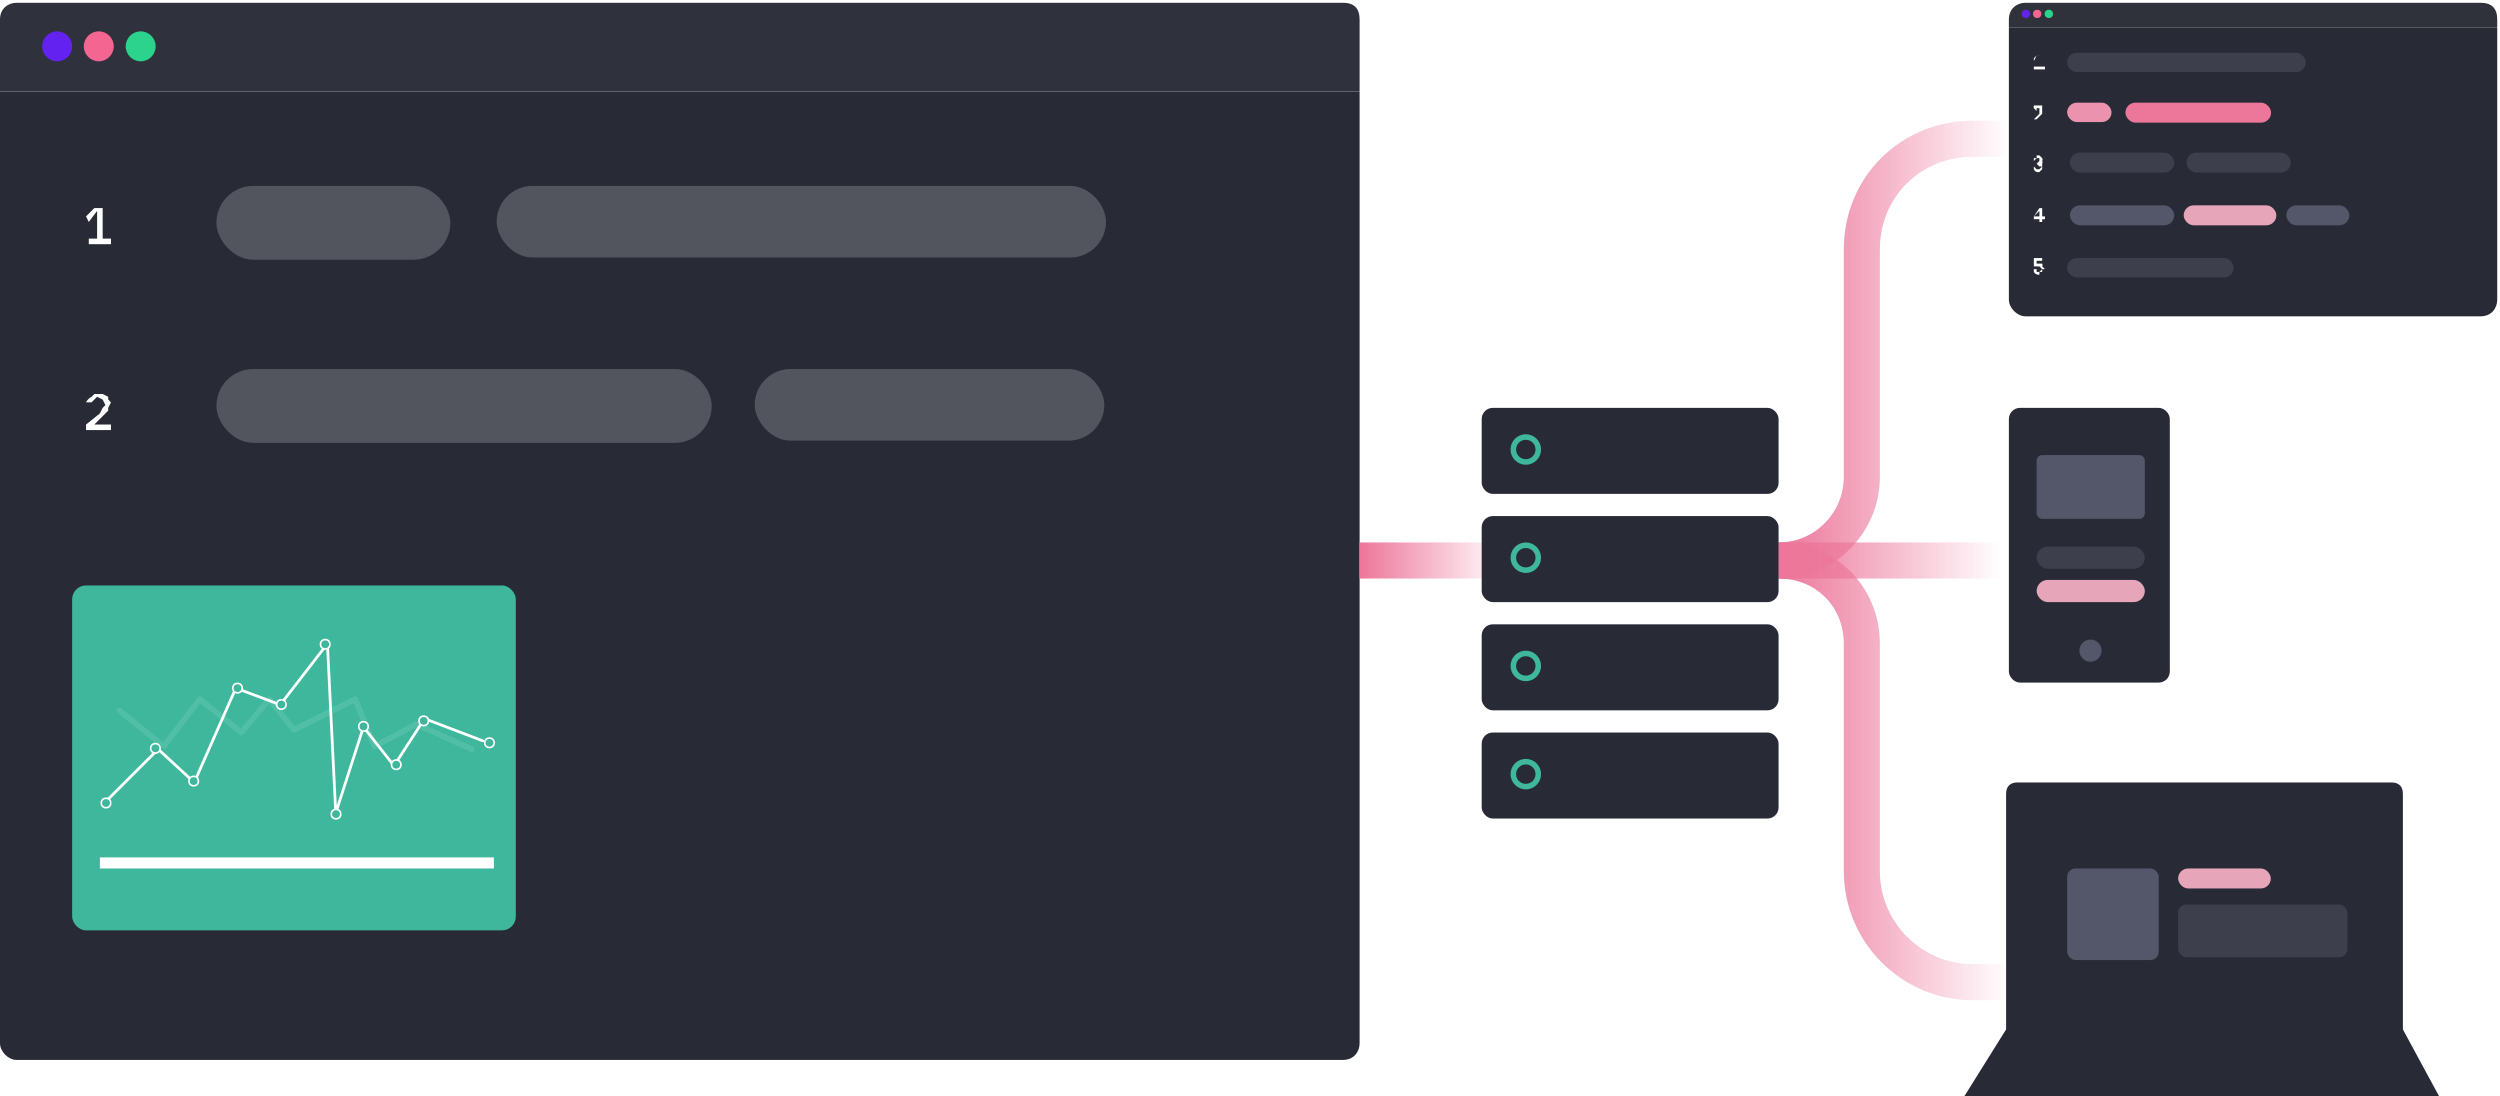 <svg xmlns="http://www.w3.org/2000/svg" fill="none" viewBox="0 0 901 395">
  <defs/>
  <path fill="#282A36" d="M0 33h490v343c0 3-2 6-6 6H6c-3 0-6-3-6-6V33z"/>
  <path fill="#fff" d="M32 88v-2h3V76l-3 4-1-2 3-3h3v11h3v2h-8zM40 155h-9v-2l5-4 1-2 1-1-1-2-2-1-1 1-1 1h-2a5 5 0 012-2l1-1h3l2 1v1l1 1-1 2v1l-1 1-1 1-3 3h6v2z"/>
  <path fill="#2F313C" d="M0 7c0-4 3-6 6-6h478c4 0 6 2 6 6v26H0V7z"/>
  <circle cx="20.6" cy="16.7" r="5.4" fill="#6422F1"/>
  <circle cx="35.6" cy="16.7" r="5.4" fill="#F46591"/>
  <circle cx="50.7" cy="16.7" r="5.4" fill="#2BD38D"/>
  <rect width="219.6" height="25.8" x="179" y="67" fill="#fff" fill-opacity=".2" rx="12.9"/>
  <rect width="126" height="25.8" x="272" y="133" fill="#fff" fill-opacity=".2" rx="12.9"/>
  <rect width="84.3" height="26.6" x="78" y="67" fill="#fff" fill-opacity=".2" rx="13.3"/>
  <rect width="178.5" height="26.6" x="78" y="133" fill="#fff" fill-opacity=".2" rx="13.3"/>
  <path stroke="url(#paint0_linear)" stroke-width="13" d="M641 202v0c17 0 30 13 30 30v82c0 22 18 40 40 40h13"/>
  <path stroke="url(#paint1_linear)" stroke-width="13" d="M641 202v0c17 0 30-14 30-30V90c0-23 18-40 40-40h13"/>
  <path fill="#282A36" d="M724 10h176v98c0 3-2 6-6 6H730c-3 0-6-3-6-6V10z"/>
  <path fill="#fff" d="M733 25v-1h2v-4h-1l-1 2v-1l1-1h1v4h2v1h-4zM737 43h-4l2-2v-1-1h-1v1l-1-1a2 2 0 010-1h3v3l-1 1-1 1h3zM734 59l1-1v-1h-1l-1 1v-1h1v-1h1l1 1a1 1 0 010 1 1 1 0 010 1h-1a2 2 0 011 0v2l-1 1a3 3 0 01-1 0 2 2 0 01-1-1v-1l1 1h1l1-1h-1l-1-1zM735 80v-1h-2v-1l2-3h1v3h1v1h-1v1h-1zm-2-2h2v-2l-2 2zM736 94h-2v1h2a1 1 0 010 1l1 1h-1v1h-1v1a2 2 0 01-2-1v-1h1v1h1l1-1-1-1h-2v-3h3v1z"/>
  <path fill="#2F313B" d="M724 7c0-4 3-6 6-6h164c4 0 6 2 6 6v3H724V7z"/>
  <circle cx="730.1" cy="5" r="1.5" fill="#6422F1"/>
  <circle cx="734.2" cy="5" r="1.5" fill="#F46591"/>
  <circle cx="738.4" cy="5" r="1.5" fill="#2BD38D"/>
  <rect width="86" height="7" x="745" y="19" fill="#3D3F4D" rx="3.5"/>
  <rect width="52.5" height="7.2" x="766" y="37" fill="#EC779B" rx="3.6"/>
  <rect width="16" height="7" x="745" y="37" fill="#EB92AE" rx="3.5"/>
  <rect width="37.6" height="7.2" x="746" y="55" fill="#3D3F4D" rx="3.6"/>
  <rect width="37.6" height="7.2" x="746" y="74" fill="#545669" rx="3.6"/>
  <rect width="60" height="7" x="745" y="93" fill="#3D3F4D" rx="3.5"/>
  <rect width="33.4" height="7.2" x="787" y="74" fill="#E7A5B9" rx="3.6"/>
  <rect width="22.7" height="7.2" x="824" y="74" fill="#545669" rx="3.6"/>
  <rect width="37.6" height="7.2" x="788" y="55" fill="#3D3F4D" rx="3.6"/>
  <path fill="#282A36" d="M723 286v85l-15 24h171l-13-24v-85c0-3-2-4-4-4H727c-2 0-4 1-4 4z"/>
  <rect width="33" height="33" x="745" y="313" fill="#545669" rx="3"/>
  <rect width="61" height="19" x="785" y="326" fill="#3D3F4D" rx="3"/>
  <rect width="58" height="99" x="724" y="147" fill="#282A36" rx="4"/>
  <circle cx="753.4" cy="234.5" r="4" fill="#545669"/>
  <rect width="39" height="23" x="734" y="164" fill="#545669" rx="2"/>
  <rect width="39" height="8" x="734" y="197" fill="#3D3F4D" rx="4"/>
  <rect width="39" height="8" x="734" y="209" fill="#E7A5B9" rx="4"/>
  <path stroke="url(#paint2_linear)" stroke-width="13" d="M641 202h80"/>
  <path stroke="url(#paint3_linear)" stroke-width="13" d="M490 202h52"/>
  <rect width="107" height="31" x="534" y="147" fill="#282A36" rx="4"/>
  <circle cx="549.9" cy="162" r="4.5" fill="#282A36" stroke="#3EB79C" stroke-width="2"/>
  <rect width="107" height="31" x="534" y="186" fill="#282A36" rx="4"/>
  <circle cx="549.9" cy="201" r="4.5" fill="#282A36" stroke="#3EB79C" stroke-width="2"/>
  <rect width="107" height="31" x="534" y="225" fill="#282A36" rx="4"/>
  <circle cx="549.9" cy="240" r="4.5" fill="#282A36" stroke="#3EB79C" stroke-width="2"/>
  <rect width="107" height="31" x="534" y="264" fill="#282A36" rx="4"/>
  <circle cx="549.9" cy="279" r="4.5" fill="#282A36" stroke="#3EB79C" stroke-width="2"/>
  <rect width="33.4" height="7.2" x="785" y="313" fill="#E7A5B9" rx="3.6"/>
  <g filter="url(#filter0_d)">
    <rect width="159.9" height="124.3" x="26" y="207" fill="#3EB79C" rx="5"/>
  </g>
  <path stroke="#fff" stroke-linecap="round" stroke-linejoin="round" stroke-miterlimit="10" stroke-opacity=".1" stroke-width="2.1" d="M43 256l16 13 13-17 15 12 10-12 9 11 22-11 7 17 15-8 20 9"/>
  <path stroke="#fff" stroke-linecap="round" stroke-linejoin="round" stroke-miterlimit="10" d="M38 289l19-19 13 12 15-34 16 6 17-22 3 61 10-31 11 14 11-17 21 8"/>
  <circle cx="38.2" cy="289.4" r="1.7" fill="#3EB79C" stroke="#fff" stroke-width=".6"/>
  <circle cx="56" cy="269.7" r="1.7" fill="#3EB79C" stroke="#fff" stroke-width=".6"/>
  <circle cx="69.8" cy="281.5" r="1.7" fill="#3EB79C" stroke="#fff" stroke-width=".6"/>
  <circle cx="85.6" cy="248" r="1.7" fill="#3EB79C" stroke="#fff" stroke-width=".6"/>
  <circle cx="117.2" cy="232.2" r="1.7" fill="#3EB79C" stroke="#fff" stroke-width=".6"/>
  <circle cx="176.4" cy="267.7" r="1.7" fill="#3EB79C" stroke="#fff" stroke-width=".6"/>
  <circle cx="121.1" cy="293.4" r="1.7" fill="#3EB79C" stroke="#fff" stroke-width=".6"/>
  <circle cx="101.4" cy="253.9" r="1.7" fill="#3EB79C" stroke="#fff" stroke-width=".6"/>
  <circle cx="131" cy="261.8" r="1.7" fill="#3EB79C" stroke="#fff" stroke-width=".6"/>
  <circle cx="152.7" cy="259.8" r="1.7" fill="#3EB79C" stroke="#fff" stroke-width=".6"/>
  <circle cx="142.8" cy="275.6" r="1.7" fill="#3EB79C" stroke="#fff" stroke-width=".6"/>
  <path fill="#fff" d="M36 309h142v4H36z"/>
  <defs>
    <linearGradient id="paint0_linear" x1="641.4" x2="724.4" y1="277.5" y2="277.5" gradientUnits="userSpaceOnUse">
      <stop stop-color="#EC779B"/>
      <stop offset="1" stop-color="#EC779B" stop-opacity="0"/>
    </linearGradient>
    <linearGradient id="paint1_linear" x1="641.4" x2="724.4" y1="125.5" y2="125.5" gradientUnits="userSpaceOnUse">
      <stop stop-color="#EC779B"/>
      <stop offset="1" stop-color="#EC779B" stop-opacity="0"/>
    </linearGradient>
    <linearGradient id="paint2_linear" x1="641.4" x2="721.4" y1="201" y2="201" gradientUnits="userSpaceOnUse">
      <stop stop-color="#EC779B"/>
      <stop offset="1" stop-color="#EC779B" stop-opacity="0"/>
    </linearGradient>
    <linearGradient id="paint3_linear" x1="490.4" x2="542.4" y1="201" y2="201" gradientUnits="userSpaceOnUse">
      <stop stop-color="#EC779B"/>
      <stop offset="1" stop-color="#EC779B" stop-opacity="0"/>
    </linearGradient>
    <filter id="filter0_d" width="167.9" height="132.3" x="22" y="207" color-interpolation-filters="sRGB" filterUnits="userSpaceOnUse">
      <feFlood flood-opacity="0" result="BackgroundImageFix"/>
      <feColorMatrix in="SourceAlpha" values="0 0 0 0 0 0 0 0 0 0 0 0 0 0 0 0 0 0 127 0"/>
      <feOffset dy="4"/>
      <feGaussianBlur stdDeviation="2"/>
      <feColorMatrix values="0 0 0 0 0 0 0 0 0 0 0 0 0 0 0 0 0 0 0.17 0"/>
      <feBlend in2="BackgroundImageFix" result="effect1_dropShadow"/>
      <feBlend in="SourceGraphic" in2="effect1_dropShadow" result="shape"/>
    </filter>
  </defs>
</svg>
